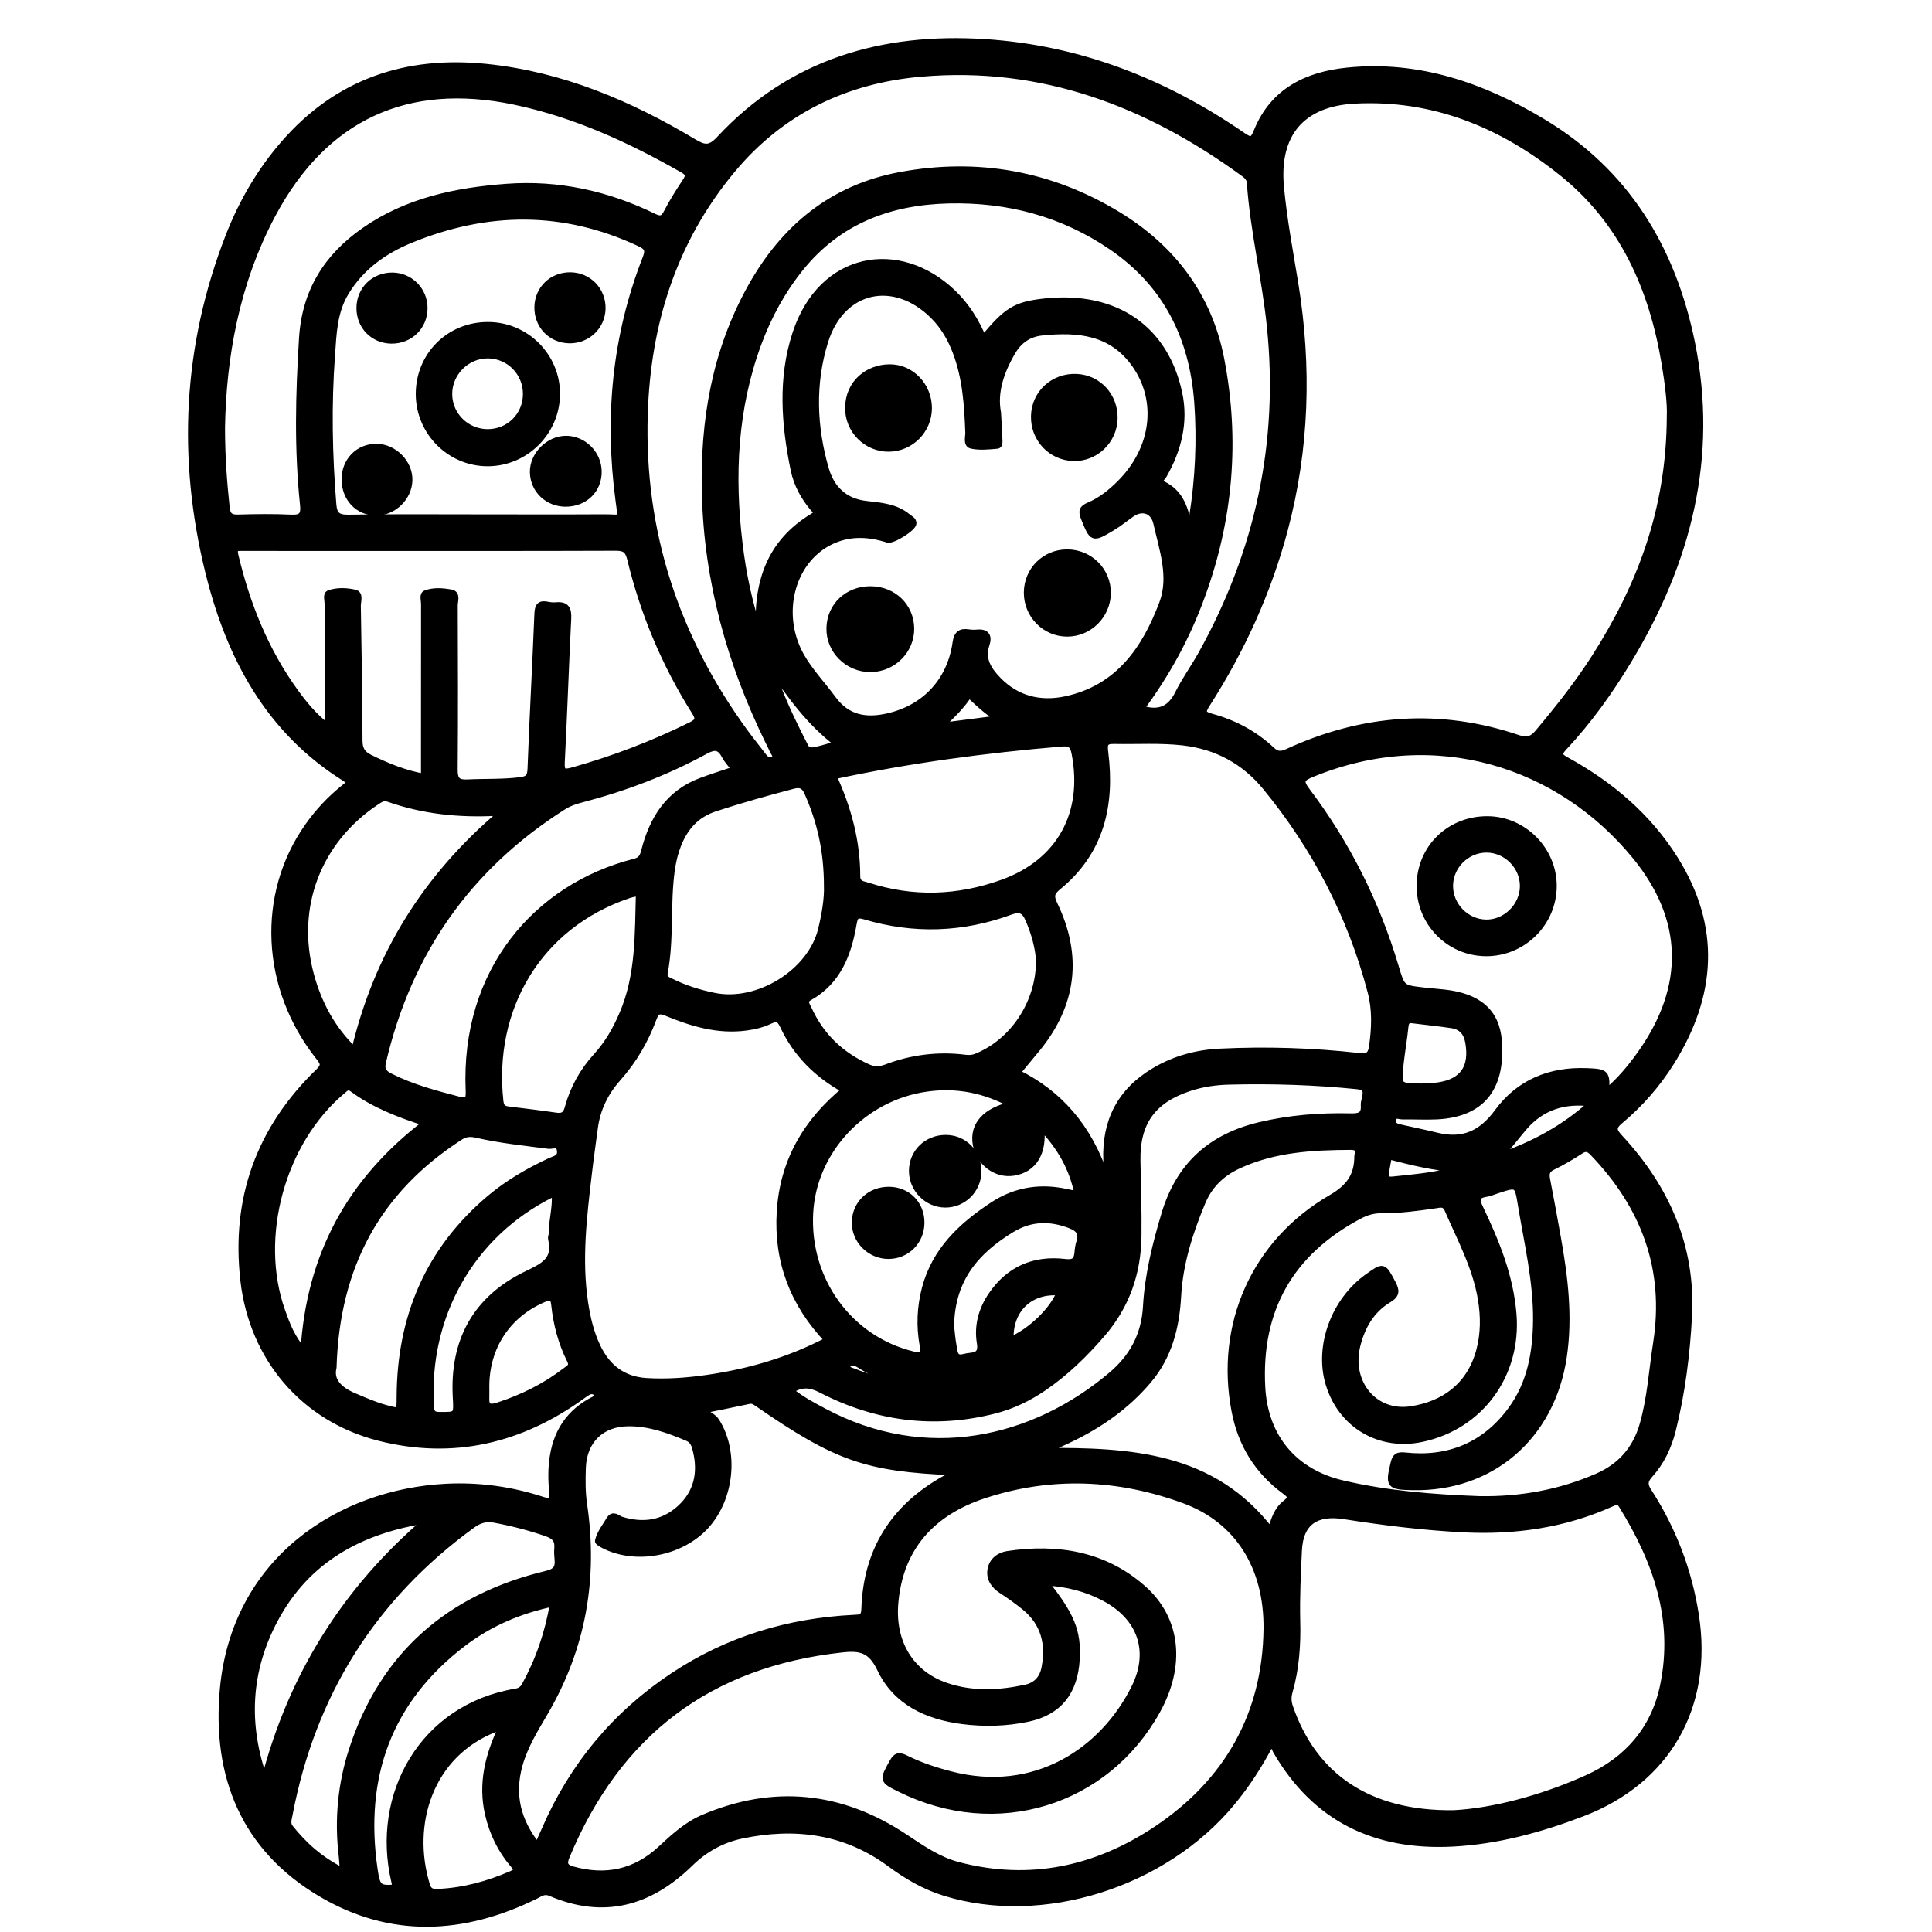 <?xml version="1.0" encoding="utf-8"?>
<!-- Generator: Adobe Illustrator 23.0.0, SVG Export Plug-In . SVG Version: 6.00 Build 0)  -->
<svg version="1.0" xmlns="http://www.w3.org/2000/svg" xmlns:xlink="http://www.w3.org/1999/xlink" x="0px" y="0px"
	 viewBox="0 0 3000 3000" style="enable-background:new 0 0 3000 3000;" xml:space="preserve">
<style type="text/css">
	.st0{stroke:#000000;stroke-width:10;stroke-miterlimit:10;}
</style>
<g id="Layer_1">
</g>
<g id="Layer_2">
	<g>
		<path class="st0" d="M1972.6,2708.1c-16.7,32-36.2,62.5-59.4,90.5c-105.6,127.9-295,187.4-446.4,140.3
			c-31-9.6-58.3-25.5-84.2-44.6c-69.8-51.7-148-61.7-231-44.3c-30.5,6.4-57.6,21.4-79.9,43.3c-62.8,61.4-134,81.6-217.1,45.9
			c-9.6-4.1-15.8,1-23.1,4.6c-111.7,55.1-224.6,60.9-333.2-3.5c-119.1-70.6-164-182.4-152-316.5c18.2-201.8,182.2-306.8,347.2-314.9
			c51-2.5,100.8,4.5,149.2,20.4c14,4.6,16.6,0.8,15.2-12.2c-2-18.5-2.1-37.1,0.8-55.5c6.9-43.9,31.2-74.7,72-92.1
			c-9.3-16.6-18.1-8.2-27.8-1.2c-95.1,68.3-199.6,93.1-314,64.1c-117-29.7-196.8-123.6-210.6-243.8
			c-14.6-127.4,24.6-235.6,116.6-324.6c9.6-9.2,7.5-13.6,0.5-22.5c-85.4-107.4-92.2-252.2-17.1-358.5c15.9-22.6,34.7-42.6,56.3-59.9
			c6.1-4.9,11.2-8.3,0.8-14.9C416.9,1133.9,356.5,1020,324,889.1c-43.9-177.3-35.2-352.4,31.6-523.3
			c20.4-52.1,48.3-100.1,85.1-142.5c83.4-96.2,190.1-131.9,314.5-119.1c116.7,12,222.1,56.7,321.7,116.3
			c16.5,9.8,25.3,11.8,40.3-4.4c111.4-119.9,253.2-160.5,411.9-150.4c147.2,9.4,279.7,61.7,400.5,144.9c12.8,8.8,16.2,8.2,22.3-7
			c25.4-62.4,78-87.4,140.5-93.7c110.1-11.1,209.4,23.4,302.1,78.8c130.6,78,202.5,196.8,232.4,343.3c36.3,178.1-6,340.8-98.2,493.4
			c-29.1,48.2-61.8,94-100.4,135.2c-9.8,10.5-6.9,14,4,20c68.3,37.6,126.7,86.8,168.4,153.3c66.6,106.1,59.3,211.8-5.9,315.8
			c-21.6,34.4-48.2,64.7-79.2,90.6c-12.2,10.2-10.3,15.7-0.6,26.2c72.1,77.8,112.9,168.7,107.4,276.2
			c-3.1,59.9-10.6,119.6-25.2,178.1c-6.5,25.9-17.7,49.4-35.5,69.2c-8.2,9.1-8.7,15.5-1.9,26c37.9,58.7,62.4,122.5,73.2,191.8
			c22,141.4-43.3,257.3-176.7,308.1c-64.6,24.6-131.1,42.9-200.8,46.5c-119.7,6.1-212.9-38.2-274-143.8
			C1979.6,2715,1978.6,2710.1,1972.6,2708.1z M2593.2,646c0.9-19.2-2.9-50.2-8-81.1c-19.5-117.1-65.2-220.9-159.8-296.7
			c-93.5-74.9-199.6-118.7-321.8-112.3c-82.6,4.3-122.4,52.4-114.9,134c4.7,50.9,14.3,101.1,22.5,151.5
			c20.6,127.9,17,254.6-16.2,380.1c-25.7,97.2-66.9,187.5-121,271.9c-7.7,12-7.2,15.8,7.4,19.8c34.9,9.6,66.6,26.4,93.1,51.3
			c8.7,8.1,15.1,7.6,25,3.1c116.5-53.5,235.9-62.7,357.9-21.3c14.2,4.8,22.1,1.8,30.9-8.7c31.7-37.7,62.2-76.2,88.7-117.8
			C2547.2,909.5,2592.7,791.2,2593.2,646z M1622.8,2456.8c40.8,50.8,51.2,76.6,48.8,119.4c-2.8,51.2-27.7,82.3-75.8,92.4
			c-33.4,7-67.4,7.9-101.2,3.6c-54.8-7-103.2-29.2-127.5-80.3c-14.3-30.2-30.3-34.2-59.5-31c-206.7,22.5-348.4,130.3-428,321.6
			c-4.9,11.7-2.7,17.2,9.4,20.6c51.6,14.5,97.5,4.7,136.9-31.8c20.2-18.8,40.6-37.6,66.2-48.5c109.6-46.7,214.3-35.6,313.1,30.1
			c26.2,17.4,51.7,35.3,82.6,43.4c111.5,29.3,215.1,6.4,308.2-55.9c109.3-73.1,169.5-177.8,171-311.1c1.1-97-45.5-169.3-127.6-199.6
			c-102.6-37.8-207.9-42.3-312-7.8c-79.7,26.4-130.6,80.7-137.6,168.6c-4.8,60.8,24.9,109.2,79.6,127.6c40.5,13.7,81.8,11.7,123,2.9
			c16.7-3.6,26.6-14.3,29.8-31.1c7.2-37.4-0.8-69.9-31.2-94.6c-11.4-9.3-23.4-17.8-35.7-25.8c-11.8-7.7-19.1-18.2-17-31.8
			c2.2-13.9,13.1-22.3,26.5-24.3c77.4-11.5,150.1,0.3,210.1,53.3c54,47.8,60.6,119.8,22,189.4c-79.6,143.8-249.9,195.8-399,121.8
			c-27.9-13.8-27.4-13.5-12-41.4c5.6-10.2,10.1-11.2,20.4-6.1c22.2,11.1,45.8,18.9,69.9,25.1c131.4,34.1,236.9-37.1,285.5-134.8
			c28.2-56.8,9.5-109.5-46.3-139.2C1687.4,2466.5,1657.5,2458.8,1622.8,2456.8z M1771.6,1100.3c28.5,9.2,46,0.7,58.1-23.8
			c10.5-21.1,24.6-40.4,36-61c88.2-158.8,125.2-328.2,106.4-509.4c-7.7-74.4-25.7-147.3-31-222c-0.5-7.6-5-11.3-10.1-15.1
			c-149.4-108.9-313.6-171.3-501.2-154.9c-116.9,10.2-216.5,58.1-292.6,149.3c-91.8,110.1-132.2,239.6-136.4,380.7
			c-5.5,182,48.8,346.2,156.1,493.1c9.4,12.9,19.6,25.3,29.2,38c4.1,5.4,9.5,7.2,15,4c6.7-4,1.3-8.9-0.6-13.1
			c-2-4.7-4.5-9.2-6.7-13.8c-59.9-122.1-95.7-250.3-99-386.8c-2.7-112.4,15.8-220.4,71.3-319.8c51.3-91.8,126.1-153.8,231.3-173.5
			c120.5-22.5,234.5-2,339,61.7c83.9,51.2,140.3,125.3,159.4,222.7c24.7,126.3,14.1,250.7-30.7,371.6
			C1842.6,989.6,1811.5,1046.7,1771.6,1100.3z M2257.2,2815.9c59.6-3.1,135.4-22.3,207.5-54.8c62.4-28.2,104.1-75.9,118.1-143.9
			c21.2-102.8-11.1-194-64.6-280.1c-4.8-7.7-9.7-5.4-16.1-2.5c-72.6,32.7-149.1,43.7-228.1,39.9c-62.6-3.1-124.6-10.8-186.5-20.5
			c-42.7-6.7-68.8,8.5-70.9,53.9c-1.7,36.4-3.5,72.7-2.6,109.1c1,37.2-1.6,74.1-11.9,110c-2.4,8.3-2,16,0.9,24.3
			C2039.9,2757.9,2124.7,2817.6,2257.2,2815.9z M1549.4,641c0.9,16.5,1.6,28.6,2.1,40.7c0.2,3.7,0.9,9.8-3,10.1
			c-13.3,1.1-27.2,2.7-39.9-0.1c-8.4-1.8-4.4-13.3-4.7-20.4c-1.6-42.2-4.3-84.2-19.4-124.3c-8-21.2-19-40.4-35.1-56.5
			c-61.3-61.2-142.6-43.2-168.4,39.6c-20.4,65.5-17.9,132.8,1.1,198.4c8.6,29.7,28.8,50.5,62.6,54.3c22.7,2.6,46.1,4.2,64.9,19.9
			c3.3,2.8,8.3,4.6,8.5,9.7c0.2,7.3-32.2,27.6-39.7,25.2c-30.9-9.9-61.5-10.9-91.1,4.4c-58.9,30.5-79.3,111.8-44,175.6
			c13.7,24.7,33.5,45,50.1,67.7c22.4,30.5,51.5,34.9,84.9,27.4c58-13,97.5-55.4,105.8-114.6c1.9-13.3,7.1-17.8,19.7-15.9
			c4.4,0.7,9,0.8,13.4,0.4c14.6-1.4,18.5,5.6,14.3,18.2c-7.6,22.9,3.2,39.5,18,54.8c29.3,30.3,65.9,39,105.6,30.5
			c81.5-17.5,123.2-78,150-149.6c15.3-40.9,0-83.3-9.3-124.4c-4.5-19.6-21.9-25.9-38.9-14c-9.9,6.9-19.4,14.7-29.7,20.9
			c-31,18.5-30.5,18-43.9-14.8c-4.5-11.1-2.2-15.1,8.3-19.5c18.4-7.8,33.8-20.4,47.9-34.5c53-53.1,62.6-126.9,23.5-183.3
			c-36.1-52-88.8-56.8-145.3-50.9c-20.6,2.2-35.6,12.8-45.9,30.6C1553.8,577.2,1543.3,609.4,1549.4,641z M1716.5,1827.9
			c1.6-6.1,2.3-7.4,2.2-8.6c-0.1-5.7-0.3-11.5-0.5-17.2c-2.4-60.9,21.4-107.7,74.3-139.1c31.4-18.7,65.5-27.9,101.7-29.7
			c72.1-3.5,144.2-1.3,215.9,6.8c13.7,1.5,18.9-1.4,20.8-15.5c4-28.7,5.1-56.6-2.4-85.1c-31.1-118-86.1-223.6-163.3-317.6
			c-32.8-39.9-75.7-63.4-128.1-69.4c-35.8-4.1-71.5-1.6-107.2-2.3c-14.7-0.3-15.6,5-14,18.2c10.3,81.4-6.3,154.3-72.9,208.6
			c-11.4,9.3-11.6,15.3-5.8,27.5c38.5,79.9,29.5,154.5-26.5,223.4c-10.5,12.8-21.1,25.5-31.3,37.8
			C1643.9,1697.1,1691.3,1750.4,1716.5,1827.9z M2297.5,2328.2c63.5,1,124.7-9.9,183-35.4c36-15.8,59.4-42.1,70.5-80.7
			c11.9-41.5,14.3-84.2,20.9-126.4c18.1-115.4-18.6-212.6-98.3-295.6c-6.2-6.4-11.1-8.7-19.5-3.1c-13.8,9.1-28.3,17.5-43.2,24.8
			c-9.7,4.7-10.6,10.8-8.8,20.1c5.9,30,11.3,60.2,16.7,90.3c10.9,61.2,18.4,122.4,9.1,184.7c-18.5,124-112.3,204.8-235.1,202
			c-35.4-0.8-36.7-2.7-28.6-36.5c2.5-10.4,5.4-13.3,17.6-12c67.5,7.3,123.5-15.7,164.2-70.6c30.5-41.2,39-89.6,39.5-139.6
			c0.5-61.1-13.9-120.4-23.7-180.2c-5.3-32.2-5.9-32.1-37.7-21.6c-5.5,1.8-10.8,4.2-16.5,5.1c-15.7,2.3-15.6,9.6-9.6,22.1
			c25.1,52.5,47,105.8,51.8,165.2c7.5,93.1-50.3,173.6-141.6,193.2c-65.7,14.1-125.6-21.2-144.9-85.4c-17.4-58,8.5-128.8,60.6-165.9
			c24.5-17.5,24-17.2,38.3,9.7c6.1,11.5,6.8,17.9-6.1,25.6c-26.5,15.9-41.1,41.1-48.6,70.7c-14.7,57.9,26.3,108.5,83.2,100
			c50.8-7.6,91.6-36,106.5-91.2c7.1-26.5,7.1-53.3,2.7-79.9c-8.2-49.8-32.2-93.9-52-139.6c-4.5-10.3-11.9-7.8-19.2-6.7
			c-27.8,4.1-55.7,7.8-83.9,7.6c-12.6-0.1-23.8,3.4-34.6,9.2c-106.6,56.8-157,145.5-150.5,266.1c4.2,77.5,49.8,132,125.1,149.5
			C2154.6,2320.1,2225.9,2325.5,2297.5,2328.2z M1091.9,2189.7c7.1,7.6,15.5,9.6,20.3,17.2c30.1,47.1,23.2,119.2-16.2,162.5
			c-38.5,42.2-109,55.5-158.6,29.9c-3.3-1.7-8.9-5-8.6-6.4c2.9-12.5,11.1-22.5,17.6-33.3c5.9-9.8,12.5-1.4,18.2,0.4
			c33.7,10.4,65,6.1,91.3-17.8c26.4-24,33.3-55,25-89.3c-1.9-8-4-16.2-12.9-20c-29.5-12.6-59.6-23.4-92.2-23.2
			c-42.1,0.2-69.6,27.3-71.1,69.4c-0.7,19.1-0.8,38.3,2,57.4c16.9,114.6-2,222.4-60.8,322.8c-15.1,25.8-31,51.4-39.3,80.7
			c-13.1,46.4-3.4,87.5,28,126.7c4.4-9.9,7.8-17.3,11.1-24.8c42.9-99.5,109.3-179.5,199.5-239.5c85.2-56.6,179.4-84.9,281.1-89.9
			c9.5-0.5,15.8,0,16.2-13.9c2.9-90.6,45.1-157.8,124.2-202c4.8-2.7,11.9-3.4,14.2-10.8c-135.9-5.7-182.1-21.9-305.1-106.9
			c-3.7-2.6-7.4-4.9-12.3-3.9C1140.2,2180,1117.2,2184.6,1091.9,2189.7z M1285.4,2081.1c-53.7-56.5-79-122.5-74.3-199.4
			c4.8-77.8,40.4-139.6,100.9-189.3c-43.3-23.7-75.9-56.4-96.1-99.9c-5.8-12.5-10.9-11.9-21.1-7.2c-11.5,5.4-23.9,8.4-36.8,10
			c-43.4,5.7-83.6-6.5-122.7-22.6c-13-5.3-16.5-2.5-21.1,9.8c-12.6,33.7-30.5,64.4-54.7,91.6c-19.5,21.8-32.2,47.4-36.1,76.9
			c-3.1,23.4-6.5,46.8-9.2,70.2c-7.9,67.2-16.2,134.5-5.9,202.3c3.6,23.5,9,46.4,19.3,67.9c15.2,31.9,39.7,51.1,75.8,53.4
			c32,2,63.9-0.4,95.5-5C1163.5,2130.4,1225.7,2112.5,1285.4,2081.1z M658.7,1206.5c0-7.4,0-12.5,0-17.6c0-83.7,0-167.5,0.1-251.2
			c0-5.5-2.9-14.1,2.2-16.1c12.6-4.8,26.7-3.5,39.5-1.2c9.9,1.8,5.3,12.8,5.3,19.6c0.3,85,0.6,170.1-0.1,255.1
			c-0.1,16.1,4.6,21,20.5,20.2c26.8-1.3,53.6-0.1,80.4-3.3c12.4-1.5,17-4.2,17.5-17.9c3-80.5,7.5-160.9,10.7-241.3
			c0.5-12.4,4.2-15.9,15.7-13.4c4.3,0.9,9,1.2,13.4,0.8c15.4-1.3,18.8,5.8,18.1,20.4c-3.8,74-6.1,148.1-10,222.1
			c-0.9,16.3,2.8,17.9,17.5,13.8c63.5-17.8,124.7-41.2,183.8-70.5c11.7-5.8,12.3-10.4,5.5-21.1c-46.4-73.5-79.6-152.8-100-237.2
			c-3.5-14.4-9.4-17.6-23.1-17.5c-138.7,0.5-277.4,0.3-416.2,0.3c-54.3,0-108.7,0.1-163-0.1c-8.6,0-14.3-0.5-11.3,12.1
			c18.2,76.6,47,148.4,93.5,212.4c14.1,19.4,29.3,37.9,51.5,55.1c0-9.6,0-15.8,0-22c-0.4-56.9-0.9-113.8-1.2-170.7
			c0-5.5-3-14.1,2.4-16c12.7-4.3,26.9-3.7,39.6-0.7c8.6,2,4.2,13.3,4.3,20.3c1.2,69.7,2.3,139.3,2.6,209c0,13.2,4.3,20.9,16.2,26.7
			C600.6,1189.6,627.4,1200.9,658.7,1206.5z M2493.5,1696.6c22.6-19.3,39.2-39.4,54.3-60.8c73.3-103.6,71.6-208.7-8.7-306.7
			c-116.6-142.2-309.2-206.3-501.9-127.4c-17.2,7-19.1,11.5-7.7,26.6c62.2,82.4,107.7,173.5,137.3,272.4c10,33.6,9.6,33.7,43.2,37.6
			c10.8,1.2,21.6,2,32.4,3.2c52.6,5.7,81.2,29.4,84.7,74.9c5.1,66.4-20.4,113.2-96.4,116.8c-17.8,0.8-35.7-0.2-53.5,0
			c-5,0-11.9-4.3-14,4.8c-1.9,8.5,3.4,11.3,10.2,12.8c19.3,4.4,38.7,8.3,57.9,13c40.2,9.9,69.3-3.2,94-36.9
			c33.6-46,81.8-65.6,138.8-63.3C2494.2,1664.8,2495.4,1666,2493.5,1696.6z M344.4,664.3c0.1,49.7,3.4,86.6,7.2,123.5
			c1.2,12,5.3,16.5,17.7,16.2c27.5-0.8,55-1.2,82.4,0.1c16.1,0.8,20.9-3.7,19.2-20.1c-9.1-86.1-7-172.1-1.6-258.5
			c4.5-73.2,38.5-126.9,96.8-167.5c66.1-46,142.1-61.8,220.4-67.6c80-6,156.3,10.8,228.4,46c10.3,5,15.2,4.2,20.7-6.5
			c8.4-16.5,18.4-32.1,28.6-47.6c5.5-8.4,6.9-12.8-3.8-18.9c-82.4-47-167.9-86.2-261.3-105.8c-167.5-35-295.3,24.3-375.9,175.3
			C365.9,440.3,346.2,556.6,344.4,664.3z M742,803.7c65.2,0,130.4,0.3,195.5-0.1c28.9-0.2,27.6,6.5,23.3-26.2
			c-17.2-129-5.7-254.9,42-376.5c5.5-14.1,1.3-18.1-10.4-23.6c-117.5-54.8-235.9-53.6-354.5-5.1c-41.3,16.9-77.1,42.1-101.1,81.7
			c-18.4,30.4-19.2,64.1-21.6,97.9c-5.7,77.3-4.2,154.5,2.1,231.7c1.3,16,6.9,20.9,23.5,20.7C607.8,803.1,674.9,803.7,742,803.7z
			 M1178.9,982.8c-4.6-76.1,15.2-139.9,83.9-181.1c8.6-5.2,4-8,0.1-12.6c-14.7-17.3-25.4-37-30.1-59.2
			c-14.7-70.9-20.1-143,2.8-212.3c40.4-122.5,160.8-142.3,243.7-63.2c21.2,20.2,36.2,44.4,47.6,71.5c36.4-43.6,49.1-52.5,95.9-57.5
			c110.7-11.7,186.9,43,208,142.2c9.6,45-1.2,87.5-23.8,127.2c-2.3,4-10.5,9.9-1.6,14.1c27.5,13.2,35.7,38,40.8,69.9
			c2.7-9.6,4.5-14.4,5.3-19.3c9.4-58.9,12.2-118.3,7.9-177.8c-7.4-100.5-48.2-183.4-132.9-241.3c-76.3-52.2-161.9-74.7-253.7-72.5
			c-90.9,2.2-170.2,31.7-229.3,104.6c-28.8,35.6-50.4,75.3-66.2,118.1c-37.1,100.7-42,204.6-29.3,310
			C1153.6,891.1,1163.4,937.7,1178.9,982.8z M1973.4,2377.4c4.8-17.6,9.8-33.1,23.1-43.3c10.7-8.2,7.8-12.1-1.7-19.1
			c-41.9-30.9-67.6-72.6-77.4-123.7c-25.8-133.9,30.5-262.2,149.9-331.3c28.2-16.3,40.8-34.7,40.7-64.9c0-0.6,0.1-1.3,0.3-1.9
			c2.5-9.5-2-12.7-10.9-12.7c-59.7,0.3-118.7,3.5-174.3,29.2c-26.2,12.1-45.1,30.3-56.3,57.1c-19.5,46.8-34.9,94.7-37.7,145.7
			c-2.7,48.4-14.1,93.5-46.2,131.3c-34.1,40.2-76.3,69.5-123.7,91.9c-11.8,5.6-23.7,11-38.2,17.6
			C1754.9,2252.8,1882.9,2259.1,1973.4,2377.4z M1141.2,1194.9c-6.1-8.2-12-14.3-15.8-21.5c-7.5-14.2-15.6-15.3-29.9-7.5
			c-60.7,33.2-125.1,57.6-192,75.1c-10,2.6-19.5,5.7-28.3,11.2C727,1346,634,1478.9,594.3,1649.5c-2.7,11.7,1.4,17,11.5,22.1
			c33.3,16.8,68.9,26.4,104.7,35.7c14.3,3.7,18.4,2.7,17.6-13.8c-8.1-185.4,105.1-316.3,257.3-355.1c9.9-2.5,12.8-7.6,15.1-16.6
			c12.7-50.1,37.9-90.6,89.2-109.4C1105.9,1206.4,1122.3,1201.3,1141.2,1194.9z M1571.9,1715.4c-42.9-23.4-86.1-31.8-132.5-25.4
			c-98.7,13.6-176.6,96.3-181.7,193.7c-5.5,104.4,61.3,195.8,160,219.8c14.6,3.6,18.1,0.6,15.4-14c-5.5-29.9-4.3-59.8,3.5-89.3
			c15.7-58.8,56.6-97,105.3-129c30.2-19.8,63.1-27.2,98.6-22.7c10.4,1.3,20.7,3.9,33.1,6.4c-8.3-41.4-27.2-74.3-57.3-105.8
			c5.1,41-11.4,66.7-42.6,71.6c-27,4.2-53.2-15.4-58.2-43.7C1510.3,1747,1530.1,1724.5,1571.9,1715.4z M1294,1205.2
			c22.9,49.7,36.8,101.2,36.8,155.6c0,12.1,9.4,12.3,16.8,14.7c70,22.6,139.7,20.2,208.6-4.5c89.5-32,131.1-108,112.6-201.8
			c-2.6-13.4-8-16-20.4-15C1529.7,1164.2,1411.8,1179.9,1294,1205.2z M1284.4,1376.1c0-55.1-10.8-101.3-30.6-145.6
			c-5-11.3-11.4-13.4-22.2-10.6c-40.7,10.7-81.1,22-121.1,35.1c-29.3,9.6-46.8,29.2-57.7,56.8c-5,12.6-8,25.6-9.9,38.8
			c-7.5,53.2-1,107.4-11.1,160.3c-1.7,8.9,4.9,10.8,10.4,13.5c21.3,10.6,43.6,17.5,67,22.3c67.7,13.8,150-36.8,166.1-103.3
			C1281.2,1419.3,1285.1,1394.6,1284.4,1376.1z M1613.7,1492.9c-0.8-20.1-7-43.1-16.7-65.7c-6.2-14.3-13.9-16.9-27.4-11.9
			c-74.8,27.6-150.5,30.2-226.9,7.4c-13.2-3.9-15.5,0.3-17.6,12.3c-8,46.6-24.1,88.9-68.5,113.8c-9.5,5.3-3.8,12-1.1,17.9
			c19,41.9,50,71.6,91.9,90.5c10.1,4.5,18.9,4.3,29.2,0.3c39.4-14.9,80.3-20,122.3-14.7c5.9,0.7,11.1,0.5,16.7-1.7
			C1572.3,1618.5,1613.3,1558.5,1613.7,1492.9z M1227.1,2159.3c16.7,13.6,34.1,22.8,51.4,32c159.7,85.6,327,45.9,447.6-56.3
			c32.6-27.6,51.3-62.2,53.7-106.1c2.7-49.2,14.6-96.8,28.8-144.2c22.7-75.5,72.3-119.4,147.6-137.3c46.3-11,93.3-14.7,140.7-13.6
			c13.6,0.3,22.4-1.4,21.1-17.7c-0.3-4.3,1.5-8.8,2.3-13.2c1.8-10.2,0.4-15.3-12.8-16.6c-66.3-6.7-132.6-8.8-199.1-7.1
			c-21.2,0.5-42,3.6-62.1,10.3c-56.7,18.8-81.5,53.8-80.4,113.1c0.7,39,2.1,77.9,1.6,116.9c-0.7,56.8-18.3,107.9-55.8,151.4
			c-27.2,31.6-56.9,60.6-91.4,84.1c-23.4,15.9-48.5,28.1-76.1,35.1c-94,23.9-183.9,11.9-269.4-32.4
			C1258,2149.2,1244.5,2147.9,1227.1,2159.3z M517.6,2123.4c-5.1,20.7,9.1,34.9,32.2,44.7c15.9,6.7,31.6,13.7,48.2,18.3
			c23.6,6.5,22.8,6.5,22.9-17c0.5-123.6,44.1-227.9,139.7-308.6c28.5-24,60.4-42.4,94-58c7.2-3.4,16.7-4.3,15.2-16.2
			c-1.6-12.9-11.8-6.9-17.9-7.7c-37.3-4.9-74.8-8.6-111.6-17.1c-9.2-2.1-17.1-2-25.4,3.3C586.7,1847.5,522.3,1965.5,517.6,2123.4z
			 M777.3,1263.6c-4.3-1-5.9-1.8-7.6-1.7c-56.7,2.9-112.2-2.7-166-21.6c-8.3-2.9-13,0.6-19,4.5c-91,60.3-130.7,163.7-102.2,268.9
			c12,44.2,32.7,83.8,68,117.8C585.6,1482.9,661.6,1361.9,777.3,1263.6z M532.7,2905.7c-0.7-10-0.9-16.9-1.7-23.7
			c-6.8-56.1-1.5-111.6,15.8-164.8c48.1-148.2,151.6-237,301.6-273c14.7-3.5,19.1-9.4,17.7-22.9c-0.6-5.7-0.9-11.5-0.4-17.2
			c1.2-13-4.7-19.2-16.9-23.4c-26.6-9.2-53.7-16.2-81.4-21.3c-12.8-2.4-23.1,0.7-33.8,8.4c-154.6,112.3-248.7,262.7-284.3,450
			c-1.3,6.8-3.9,14.1,1.1,20.3C472.2,2865.6,498,2888.6,532.7,2905.7z M992.4,1386c-6.4,1.5-11.4,2.2-16.1,3.8
			C835,1437.4,760.9,1567,776.7,1710.1c1,8.9,4.5,12,12.6,13c24.7,3,49.4,6,74,9.6c10.8,1.6,15.7-1.7,18.7-12.9
			c8.2-29.9,23.2-56.8,44.1-79.7c17.5-19.2,30.1-41.1,40.2-64.7C992.5,1515.1,990.6,1451.1,992.4,1386z M661.4,1743.7
			c-42.7-13.7-80.7-28.4-113.8-52.9c-7.7-5.7-11.2-0.9-16.1,3.2c-93.6,78.5-134.5,227-93.6,341.9c7.5,21.1,15.3,42.5,33.7,62.5
			C480.4,1949.9,543.4,1833.7,661.4,1743.7z M859,2489.6c-52.7,10.9-99.1,31.2-139.4,61.8c-116.8,88.8-159.2,208.2-138.2,351.7
			c4.2,28.6,7.4,30.1,33,28.1c-0.6-3.1-0.9-6.3-1.7-9.4c-31.9-134.4,43.2-270.7,188.6-294.8c6.3-1.1,10.5-4,13.5-9.4
			C836.5,2578.1,851,2536.3,859,2489.6z M663,2360.3c-102.6,15.5-186.5,60.8-236.4,154.7c-42.4,79.6-46.5,163.3-15.9,248.4
			C452.5,2602.3,536.5,2468.2,663,2360.3z M779.3,2681.2c-6.2,2-8.5,2.6-10.7,3.4c-100.8,39.2-135.3,147.7-105.8,243.2
			c3,9.6,9,10.7,17.3,10.3c40.1-1.7,77.9-12.2,114.5-28.1c10.2-4.4,7.8-8.5,2.2-15c-19.3-22.8-32-48.9-38.7-78.1
			C747.4,2770.5,757.6,2727.1,779.3,2681.2z M861.6,1853.8c-2.1,0.2-3.5-0.1-4.5,0.4c-125.8,62.2-197,190-188.2,330.6
			c0.6,10,4.3,12.7,13.9,12.7c26.7,0.1,26.9,0.6,25.3-27.4c-5-87.5,30.6-153,109.2-191.2c26-12.6,47-21.7,38.7-55.3
			c-0.6-2.3,1-5,1-7.5C856.9,1895.3,863.4,1874.8,861.6,1853.8z M1476.5,2058.8c0.8,6.7,1.7,19.5,4,32c1.6,8.6,1.4,20.8,16.7,16.5
			c11.6-3.3,28.4,1.1,24.7-21.6c-4.5-26.8,2.4-52.2,17.7-74.6c27.4-40.1,66.2-56.8,113.9-51.2c13.4,1.6,18.8-1.8,19.9-14.6
			c0.5-5.7,1.2-11.5,3-16.9c4.6-14.1-1.7-21-14.4-25.9c-31.7-12.2-61.8-11.6-91.6,6.6C1516.2,1942.3,1477.8,1985.3,1476.5,2058.8z
			 M754.8,2152.9c0,5.8,0.2,11.5,0,17.3c-0.7,14.7,5.2,16.8,18.6,12.5c38-12.4,73.2-29.8,104.9-54.2c5.3-4.1,11.9-6.6,7-16.4
			c-13.6-27-21.2-56.1-24.4-86.1c-1.4-13.8-6.9-13.1-17.3-8.6C788,2041.3,754.8,2091.5,754.8,2152.9z M2206.6,1687.5
			c8.9-0.5,17.9-0.5,26.7-1.8c38.6-5.7,53.8-28.3,46.9-67.4c-2.7-15.4-10.9-24.4-25.7-26.7c-20.2-3.1-40.5-5-60.7-7.6
			c-8.3-1.1-11,2.3-11.8,10.4c-1.9,19-5.3,37.9-7.4,56.9C2170.7,1687,2170.9,1687,2206.6,1687.5z M2471.5,1713.2
			c-41.9-5.7-77.4,5.2-105,37.2c-13.2,15.4-25,32-40.2,46C2380.2,1778.1,2429.3,1751.9,2471.5,1713.2z M1197.1,1036.5
			c13.3,43.1,32.9,83.3,53.4,123.2c3.8,7.5,11.1,6.1,16.9,4.9c11-2.3,21.8-6,33.7-9.4C1257,1122.1,1227.1,1079.5,1197.1,1036.5z
			 M1568.9,2080.9c31.3-12.6,67.2-47.6,76.7-74.2C1599.6,2002.4,1566.9,2033.3,1568.9,2080.9z M2264.2,1815.2
			c-36.5-1.9-71.6-10.7-107.8-20.1c-1.6,8.5-3.1,16.6-4.5,24.7c-1.5,8.5,0.5,13.3,10.9,12.1
			C2196.8,1828.3,2231,1825.7,2264.2,1815.2z M1460.2,1127.6c31.7-4.1,58.2-7.5,89.9-11.6c-19.3-12.9-32.1-24.9-45.3-37.7
			C1493.1,1096.4,1478.6,1110.5,1460.2,1127.6z M1401.3,2151.8c-22.4-10.6-45.8-19-66.8-32.6c-9.3-6-16-3.9-23.5,5.3
			c16.1,5.9,30.8,12,46,16.6C1371.5,2145.5,1386.5,2148.3,1401.3,2151.8z"/>
		<path class="st0" d="M1594.8,919.9c0.3-34.6,27.7-61.8,62.2-61.8c35.2,0,63.4,28.2,62.9,63.2c-0.5,34.1-28.5,62.1-62.5,62.2
			C1622.8,983.7,1594.5,955,1594.8,919.9z"/>
		<path class="st0" d="M1351.4,915.3c35.5,0,62.6,25.9,63.2,60.3c0.5,34.4-28.1,63-63.2,63c-35,0-63.7-28.6-63.1-63
			C1288.8,941.1,1315.9,915.3,1351.4,915.3z"/>
		<path class="st0" d="M1442.1,633.8c-0.1,34.3-27.8,62.2-61.8,62.6c-34.9,0.3-63.4-28.3-63-63.4c0.4-38.5,30.5-62,63.8-62.3
			C1415.1,570.3,1442.2,599.4,1442.1,633.8z"/>
		<path class="st0" d="M1730.4,650.3c-1,34.3-29.6,61.5-63.5,60.6c-34.9-0.9-62-29.8-61-65.1c0.9-35.1,29.9-61.7,65.5-60.2
			C1705.6,587,1731.4,615.4,1730.4,650.3z"/>
		<path class="st0" d="M2204.7,1375.2c0.3-58.5,46.3-103.3,105.6-102.8c55.6,0.5,102,47.4,102,103.2c0,57.7-47.6,104.7-105.3,104.2
			C2249.9,1479.2,2204.4,1432.7,2204.7,1375.2z M2365.1,1376.2c0.2-31-26-57.4-57.1-57.3c-30.4,0.1-56,25.2-56.7,55.6
			c-0.7,31.1,24.9,57.8,56,58.4C2337.9,1433.6,2364.9,1407.1,2365.1,1376.2z"/>
		<path class="st0" d="M650.6,612c-0.1-60,46.8-107,106.9-107c59.3-0.1,107.6,48.4,107.1,107.4c-0.6,58.3-48.2,106.1-106.5,106.6
			C699.2,719.5,650.7,671.3,650.6,612z M817,611.7c0-33.1-26.3-59.9-59.2-60.2c-33.2-0.3-61.1,27.8-60.6,61
			c0.4,32.8,27.4,59,60.4,58.9C790.9,671.2,817,645,817,611.7z"/>
		<path class="st0" d="M535.4,744.1c0.1-28.4,21-49.9,48.7-50c27.4-0.1,51.9,24.4,51.3,51.5c-0.6,26.7-24,49.8-50.9,50
			C556.2,795.7,535.4,773.9,535.4,744.1z"/>
		<path class="st0" d="M878.8,781.8c-28.2,0.2-50.4-20.9-51-48.3c-0.6-26.9,24-51.7,51.1-51.8c26.9,0,49.9,22.7,50.4,50
			C929.9,760.2,908.3,781.6,878.8,781.8z"/>
		<path class="st0" d="M884.1,528.1c-28.6-0.4-50.1-23-49.3-51.8c0.7-27.8,22.7-48.8,50.9-48.5c28.5,0.3,50.4,23.3,49.6,51.9
			C934.4,507.2,911.9,528.5,884.1,528.1z"/>
		<path class="st0" d="M609.6,428.2c27.4,0.4,49.4,22.7,49.3,50.3c0,28.6-22.5,50.5-51.3,50.1c-28-0.4-49.1-22.1-49.1-50.2
			C558.5,449.8,580.8,427.9,609.6,428.2z"/>
		<path class="st0" d="M1430.5,1898.6c-0.1,28.8-22.3,51.2-50.8,51.3c-28.8,0.1-52.8-24.1-52-52.5c0.7-28.4,23-49.5,52.3-49.6
			C1409,1847.8,1430.6,1869.5,1430.5,1898.6z"/>
		<path class="st0" d="M1519,1819.3c-0.4,28.4-23.4,51.1-51.5,50.8c-27.9-0.3-51-23.7-51.1-51.7c0-29.1,23.1-51.5,52.9-51.1
			C1497.7,1767.7,1519.4,1790.5,1519,1819.3z"/>
	</g>
</g>
</svg>
